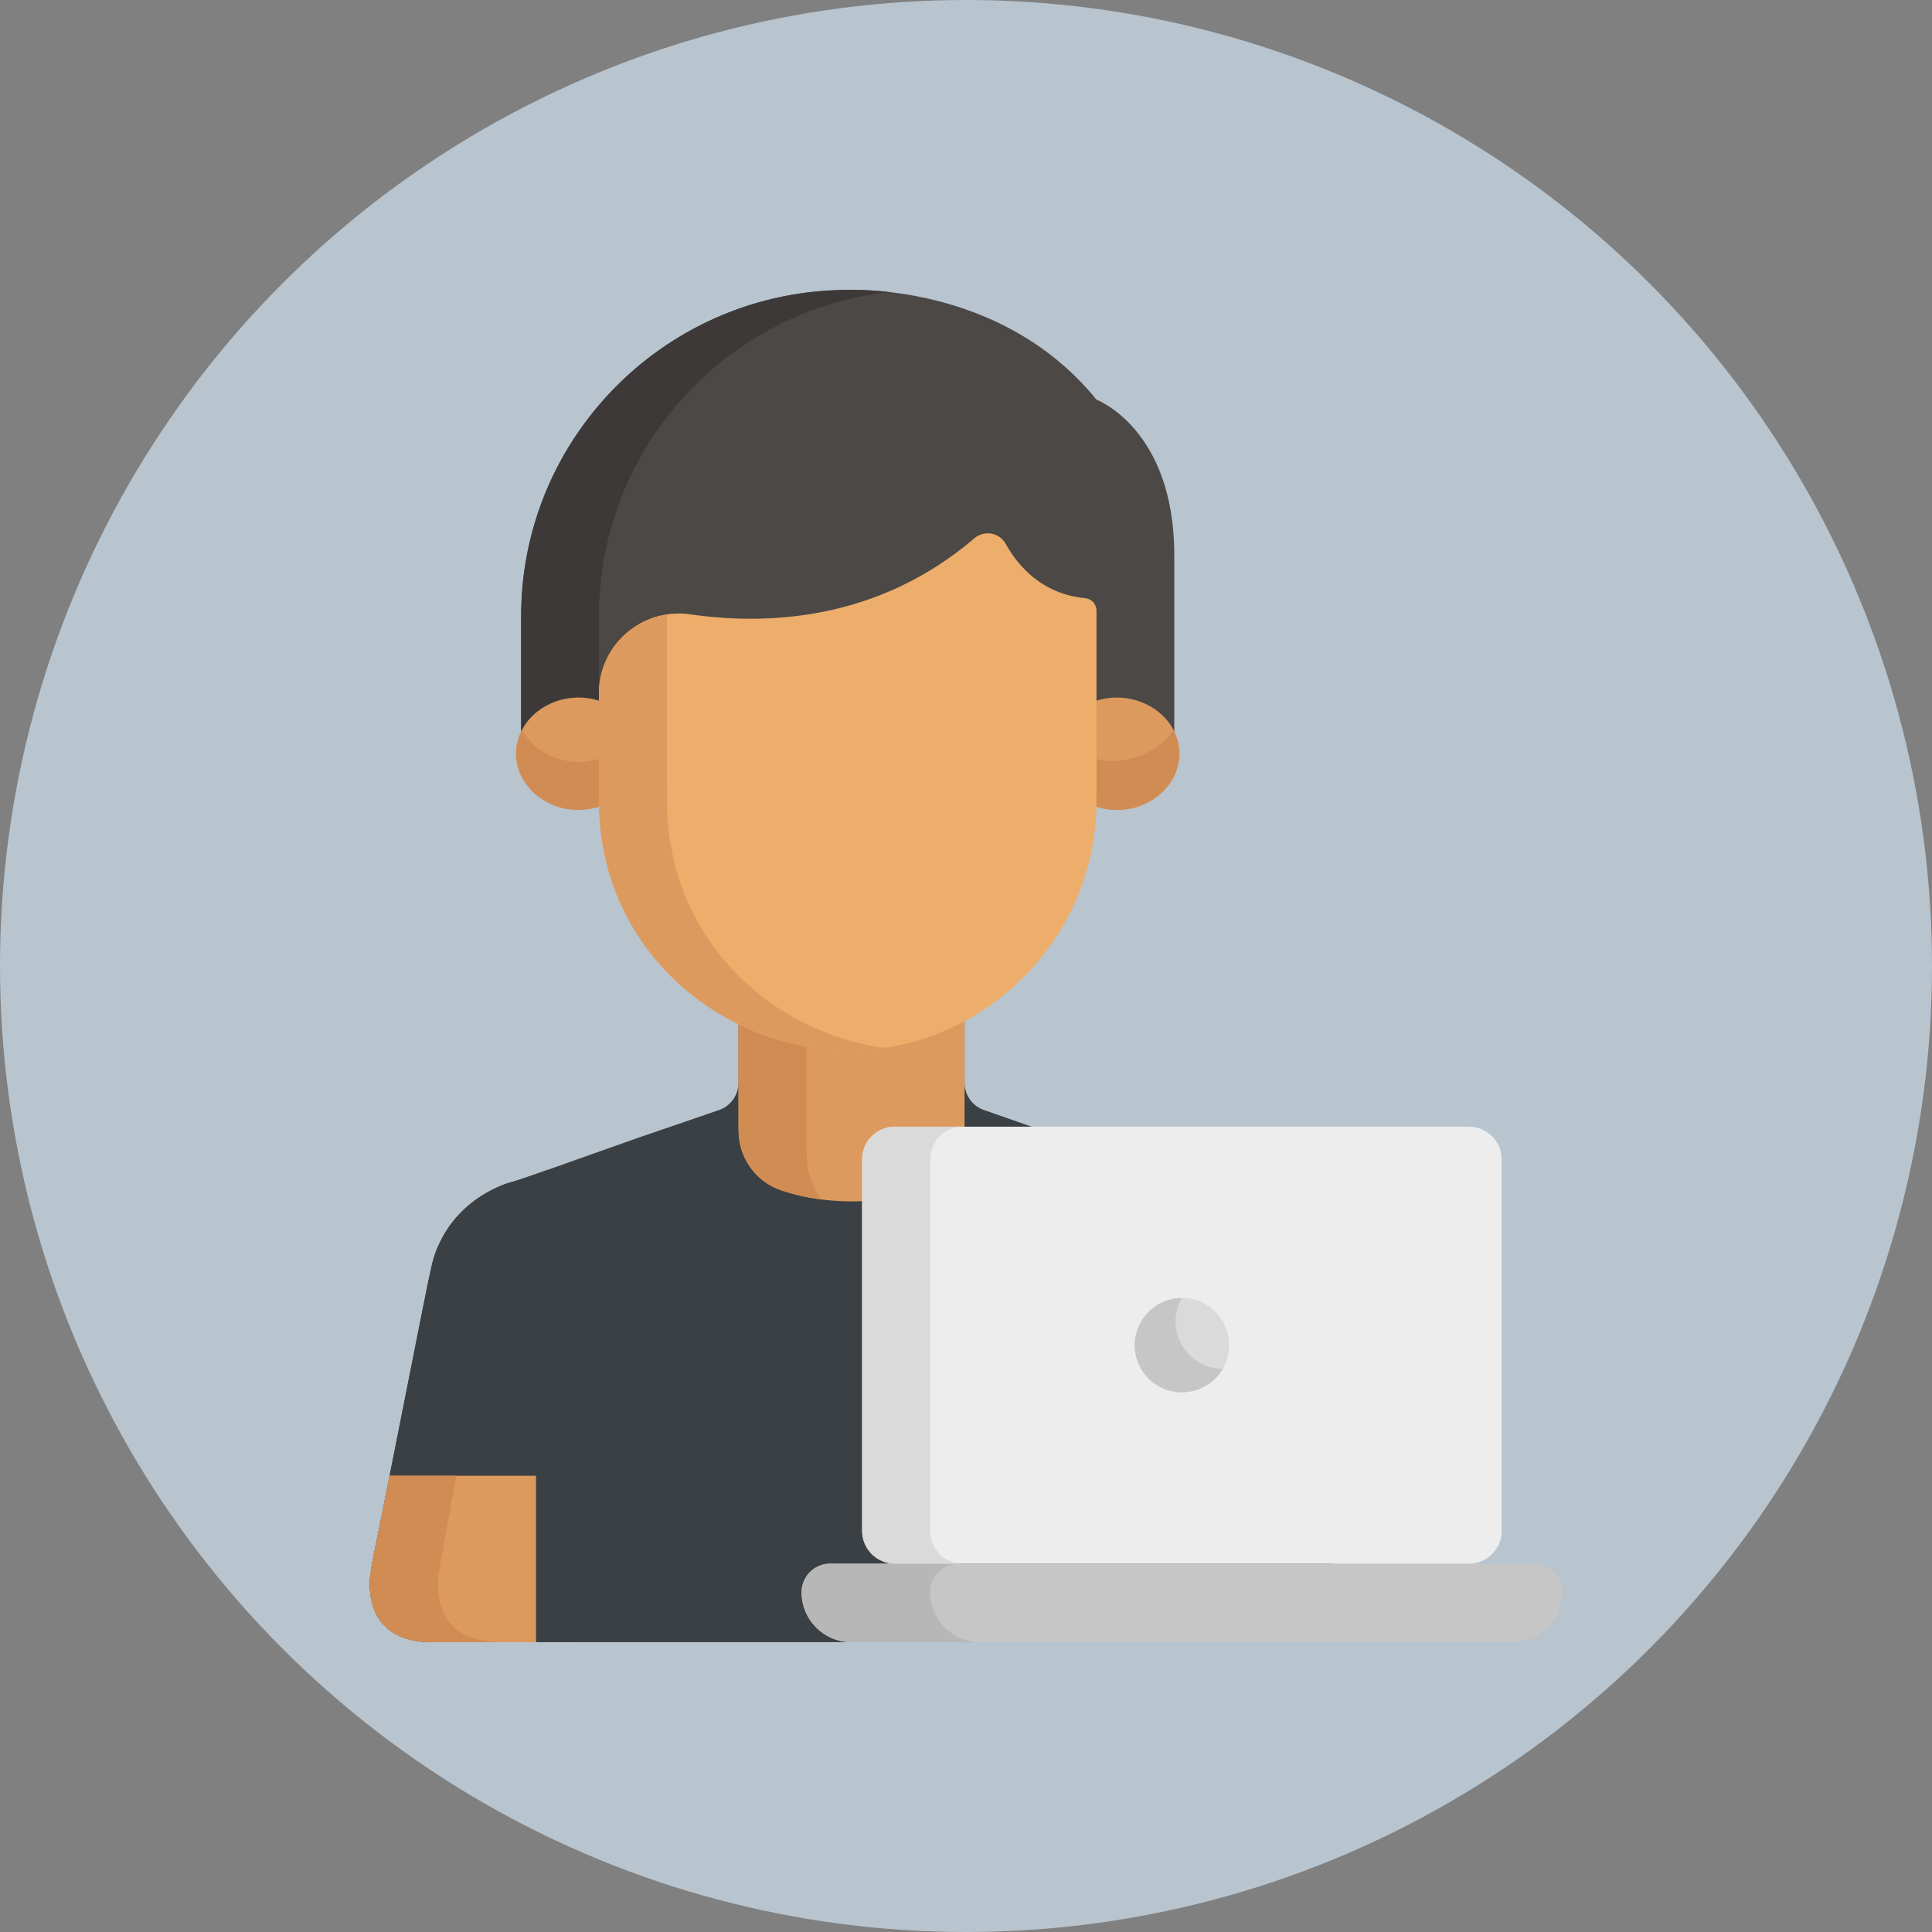 <svg xmlns="http://www.w3.org/2000/svg" version="1.1" xmlns:xlink="http://www.w3.org/1999/xlink" xmlns:svgjs="http://svgjs.com/svgjs" width="512" height="512" x="0" y="0" viewBox="0 0 512 512" style="enable-background:new 0 0 512 512" xml:space="preserve" class=""><rect x="0" y="0" width="512" height="512" fill="#808080" stroke="none"/><circle r="256" cx="256" cy="256" fill="#b8c4ce" shape="circle" transform="matrix(1,0,0,1,0,0)"></circle><g transform="matrix(0.7,0,0,0.7,76.8,76.8)">
<path xmlns="http://www.w3.org/2000/svg" style="" d="M394.685,484.734c-0.361-1.811-22.352-112.29-22.594-113.425c-2.641-12.788-9.797-22.584-20.3-28.895  c-6.296-3.798-9.871-4.403-13.954-5.658c2.87,1.003-52.627-18.393-74.99-26.209c-4.426-1.518-7.399-5.68-7.399-10.359v-22.963  c-28.723,14.362-58.843,13.455-85.578,0.408v22.555c0,4.679-2.973,8.842-7.399,10.359c-3.152,1.081,11.418-3.915-30.827,10.57  h-0.029c0.001,0.003,0.003,0.006,0.003,0.006l-0.003,0.005l-44.103,15.628c-2.036,0.601-6.058,1.788-5.802,1.712  c-10.492,3.913-19.59,11.344-24.688,21.735c-3.529,7.158-2.482,4.644-19.607,90.609c-6.341,32.836-7.741,35.228-6.948,42.564  c2.207,20.506,23.299,18.366,23.87,18.615c40.442,0,162.31,0,158.472,0c0.425,0,18.651,0,17.518,0c28.162,0,127.999,0,140.68,0  C371.233,511.915,398.822,514.015,394.685,484.734z" fill="#3a4044" data-original="#6c7d87" class=""></path>
<path xmlns="http://www.w3.org/2000/svg" style="" d="M56.42,484.734l22.593-123.729c-0.313,1.503,1.677-16.55,18.661-27.851  c-18.968,6.721-13.089,4.032-18.92,6.531c-11.007,4.971-19.543,13.417-23.752,25.319c-1.684,4.78-0.592,0.578-17.586,85.807  c-6.341,32.836-7.74,35.231-6.948,42.564c2.207,20.506,23.299,18.366,23.87,18.615c2.514,0,22.655,0,25.758,0  C61.922,511.991,54.069,501.363,56.42,484.734z" fill="#3a4044" data-original="#566a75" class=""></path>
<path xmlns="http://www.w3.org/2000/svg" style="" d="M100.955,511.991c-14.707,0-31.647,0-46.618,0c-0.597-0.261-24.638,2.154-24.037-22.908  c0.131-5.344,0.8-5.569,7.115-38.272l0.365-1.833h63.175V511.991z" fill="#dd9a5e" data-original="#dd9a5e" class=""></path>
<path xmlns="http://www.w3.org/2000/svg" style="" d="M62.949,448.979H37.781l-0.365,1.832c-6.338,32.817-6.984,32.92-7.115,38.272  c-0.599,24.979,23.563,22.701,24.037,22.908c2.514,0,22.655,0,25.758,0c-16.739,0-24.375-8.806-24.037-22.908  C56.099,487.446,56.709,484.023,62.949,448.979z" fill="#d18c54" data-original="#d18c54"></path>
<path xmlns="http://www.w3.org/2000/svg" style="" d="M169.87,273.671c0,64.056,0-7.297,0.001,43.155h0.027v1.542c0,10.249,6.546,19.359,16.264,22.613  c15.596,5.222,35.62,5.817,52.993,0c9.719-3.254,16.264-12.363,16.264-22.613v-1.542h0.027c0-10.039,0.001-37.785,0.001-43.155  C227.722,288.454,196.459,287.849,169.87,273.671z" fill="#dd9a5e" data-original="#dd9a5e" class=""></path>
<path xmlns="http://www.w3.org/2000/svg" style="" d="M195.662,325.39h-0.033c-0.002-53.629-0.001-35.76-0.002-39.505  c-8.89-1.782-17.559-4.842-25.758-9.214c0,64.056,0-10.297,0.001,40.155h0.027v1.542c0,10.249,6.546,19.359,16.264,22.613  c4.806,1.609,9.881,2.772,15.15,3.444C194.761,335.531,195.762,326.071,195.662,325.39z" fill="#d18c54" data-original="#d18c54"></path>
<path xmlns="http://www.w3.org/2000/svg" style="" d="M100.955,423.702c-4.268,0-7.728,3.459-7.728,7.728v80.561c5.36,0,9.702,0,15.455,0V431.43  C108.683,427.161,105.223,423.702,100.955,423.702z" fill="#3a4044" data-original="#566a75" class=""></path>
<path xmlns="http://www.w3.org/2000/svg" style="" d="M462.833,511.991H212.658c-10.438,0-18.9-8.462-18.9-18.9l0,0c0-5.982,4.85-10.832,10.832-10.832  h266.311c5.982,0,10.832,4.85,10.832,10.832l0,0C481.733,503.529,473.271,511.991,462.833,511.991z" fill="#c6c6c6" data-original="#c6c6c6" class=""></path>
<path xmlns="http://www.w3.org/2000/svg" style="" d="M242.44,493.091L242.44,493.091c0-5.982,4.85-10.832,10.832-10.832H204.59  c-5.982,0-10.832,4.85-10.832,10.832v0.001c0,10.438,8.462,18.9,18.9,18.9h48.681C250.901,511.991,242.44,503.529,242.44,493.091z" fill="#b7b7b7" data-original="#b7b7b7" class=""></path>
<path xmlns="http://www.w3.org/2000/svg" style="" d="M446.446,316.826H229.045c-6.8,0-12.364,5.564-12.364,12.364v140.705  c0,6.8,5.564,12.364,12.364,12.364h217.401c6.8,0,12.364-5.564,12.364-12.364V329.19C458.81,322.39,453.246,316.826,446.446,316.826  z" fill="#ededed" data-original="#ededed" class=""></path>
<g xmlns="http://www.w3.org/2000/svg">
	<path style="" d="M242.44,469.895V329.19c0-6.8,5.564-12.364,12.364-12.364h-25.758   c-6.8,0-12.364,5.564-12.364,12.364v140.705c0,6.8,5.564,12.364,12.364,12.364h25.758   C248.004,482.259,242.44,476.695,242.44,469.895z" fill="#dadada" data-original="#dadada" class=""></path>
	<circle style="" cx="337.75" cy="399.54" r="17.859" fill="#dadada" data-original="#dadada" class=""></circle>
</g>
<path xmlns="http://www.w3.org/2000/svg" style="" d="M337.754,381.698c-13.617-0.022-22.389,14.799-15.475,26.774c6.917,11.98,24.136,11.784,30.925-0.014  C339.467,408.439,330.89,393.625,337.754,381.698z" fill="#c6c6c6" data-original="#c6c6c6" class=""></path>
<path xmlns="http://www.w3.org/2000/svg" style="" d="M210.329,0.122C143.77,0.376,87.577,54.712,87.577,123.744v46.85h247.279c0-44.397,0-30.37,0-70.089  c0-47.873-29.453-58.901-29.453-58.901C268.775-3.559,210.378,0.121,210.378,0.121" fill="#4c4846" data-original="#4c4846" class=""></path>
<path xmlns="http://www.w3.org/2000/svg" style="" d="M227.032,0.86c-75.434-8.587-136.82,48.348-139.35,118.012c-0.195,5.009-0.064,3.135-0.105,51.722  h29.453v-46.85C117.03,59.792,165.44,7.62,227.032,0.86z" fill="#3d3938" data-original="#3d3938"></path>
<g xmlns="http://www.w3.org/2000/svg">
	<path style="" d="M118.03,155.882c-15.508-5.526-32.343,4.751-32.343,19.745c0,14.99,16.833,25.272,32.343,19.745   V155.882z" fill="#dd9a5e" data-original="#dd9a5e" class=""></path>
	<path style="" d="M304.403,155.882c15.508-5.526,32.343,4.751,32.343,19.745c0,14.99-16.833,25.272-32.343,19.745   V155.882z" fill="#dd9a5e" data-original="#dd9a5e" class=""></path>
</g>
<g xmlns="http://www.w3.org/2000/svg">
	<path style="" d="M87.952,166.548c-9.059,17.197,10.014,35.974,30.078,28.825v-18.159   C106.329,181.382,93.246,176.6,87.952,166.548z" fill="#d18c54" data-original="#d18c54"></path>
	<path style="" d="M304.403,177.214v18.159c20.063,7.149,39.136-11.627,30.078-28.825   C330.693,173.742,316.108,181.384,304.403,177.214z" fill="#d18c54" data-original="#d18c54"></path>
</g>
<path xmlns="http://www.w3.org/2000/svg" style="" d="M301.153,116.757c2.402,0.232,4.25,2.225,4.25,4.638c0,79.299,0.052,73.312-0.133,76.999  c-1.222,24.119-11.537,46.265-28.314,62.634c-58.791,57.322-156.895,16.67-159.846-63.736c-0.138-3.545-0.08-44.617-0.08-44.501  c0-18.467,16.389-32.557,34.667-29.918c28.787,4.155,70.806,2.541,107.47-28.799c3.767-3.22,9.485-2.18,11.891,2.153  C275.601,104.408,284.634,115.163,301.153,116.757z" fill="#edae6b" data-original="#edae6b" class=""></path>
<path xmlns="http://www.w3.org/2000/svg" style="" d="M142.881,197.292c-0.118-3.04-0.093-58.677-0.083-74.394c-14.377,2.157-25.767,14.5-25.767,29.893  c0-0.116-0.058,40.956,0.08,44.501c2.175,59.284,56.078,96.947,107.812,89.673C182.445,281.092,144.694,246.704,142.881,197.292z" fill="#dd9a5e" data-original="#dd9a5e" class=""></path>
<g xmlns="http://www.w3.org/2000/svg">
</g>
<g xmlns="http://www.w3.org/2000/svg">
</g>
<g xmlns="http://www.w3.org/2000/svg">
</g>
<g xmlns="http://www.w3.org/2000/svg">
</g>
<g xmlns="http://www.w3.org/2000/svg">
</g>
<g xmlns="http://www.w3.org/2000/svg">
</g>
<g xmlns="http://www.w3.org/2000/svg">
</g>
<g xmlns="http://www.w3.org/2000/svg">
</g>
<g xmlns="http://www.w3.org/2000/svg">
</g>
<g xmlns="http://www.w3.org/2000/svg">
</g>
<g xmlns="http://www.w3.org/2000/svg">
</g>
<g xmlns="http://www.w3.org/2000/svg">
</g>
<g xmlns="http://www.w3.org/2000/svg">
</g>
<g xmlns="http://www.w3.org/2000/svg">
</g>
<g xmlns="http://www.w3.org/2000/svg">
</g>
</g></svg>